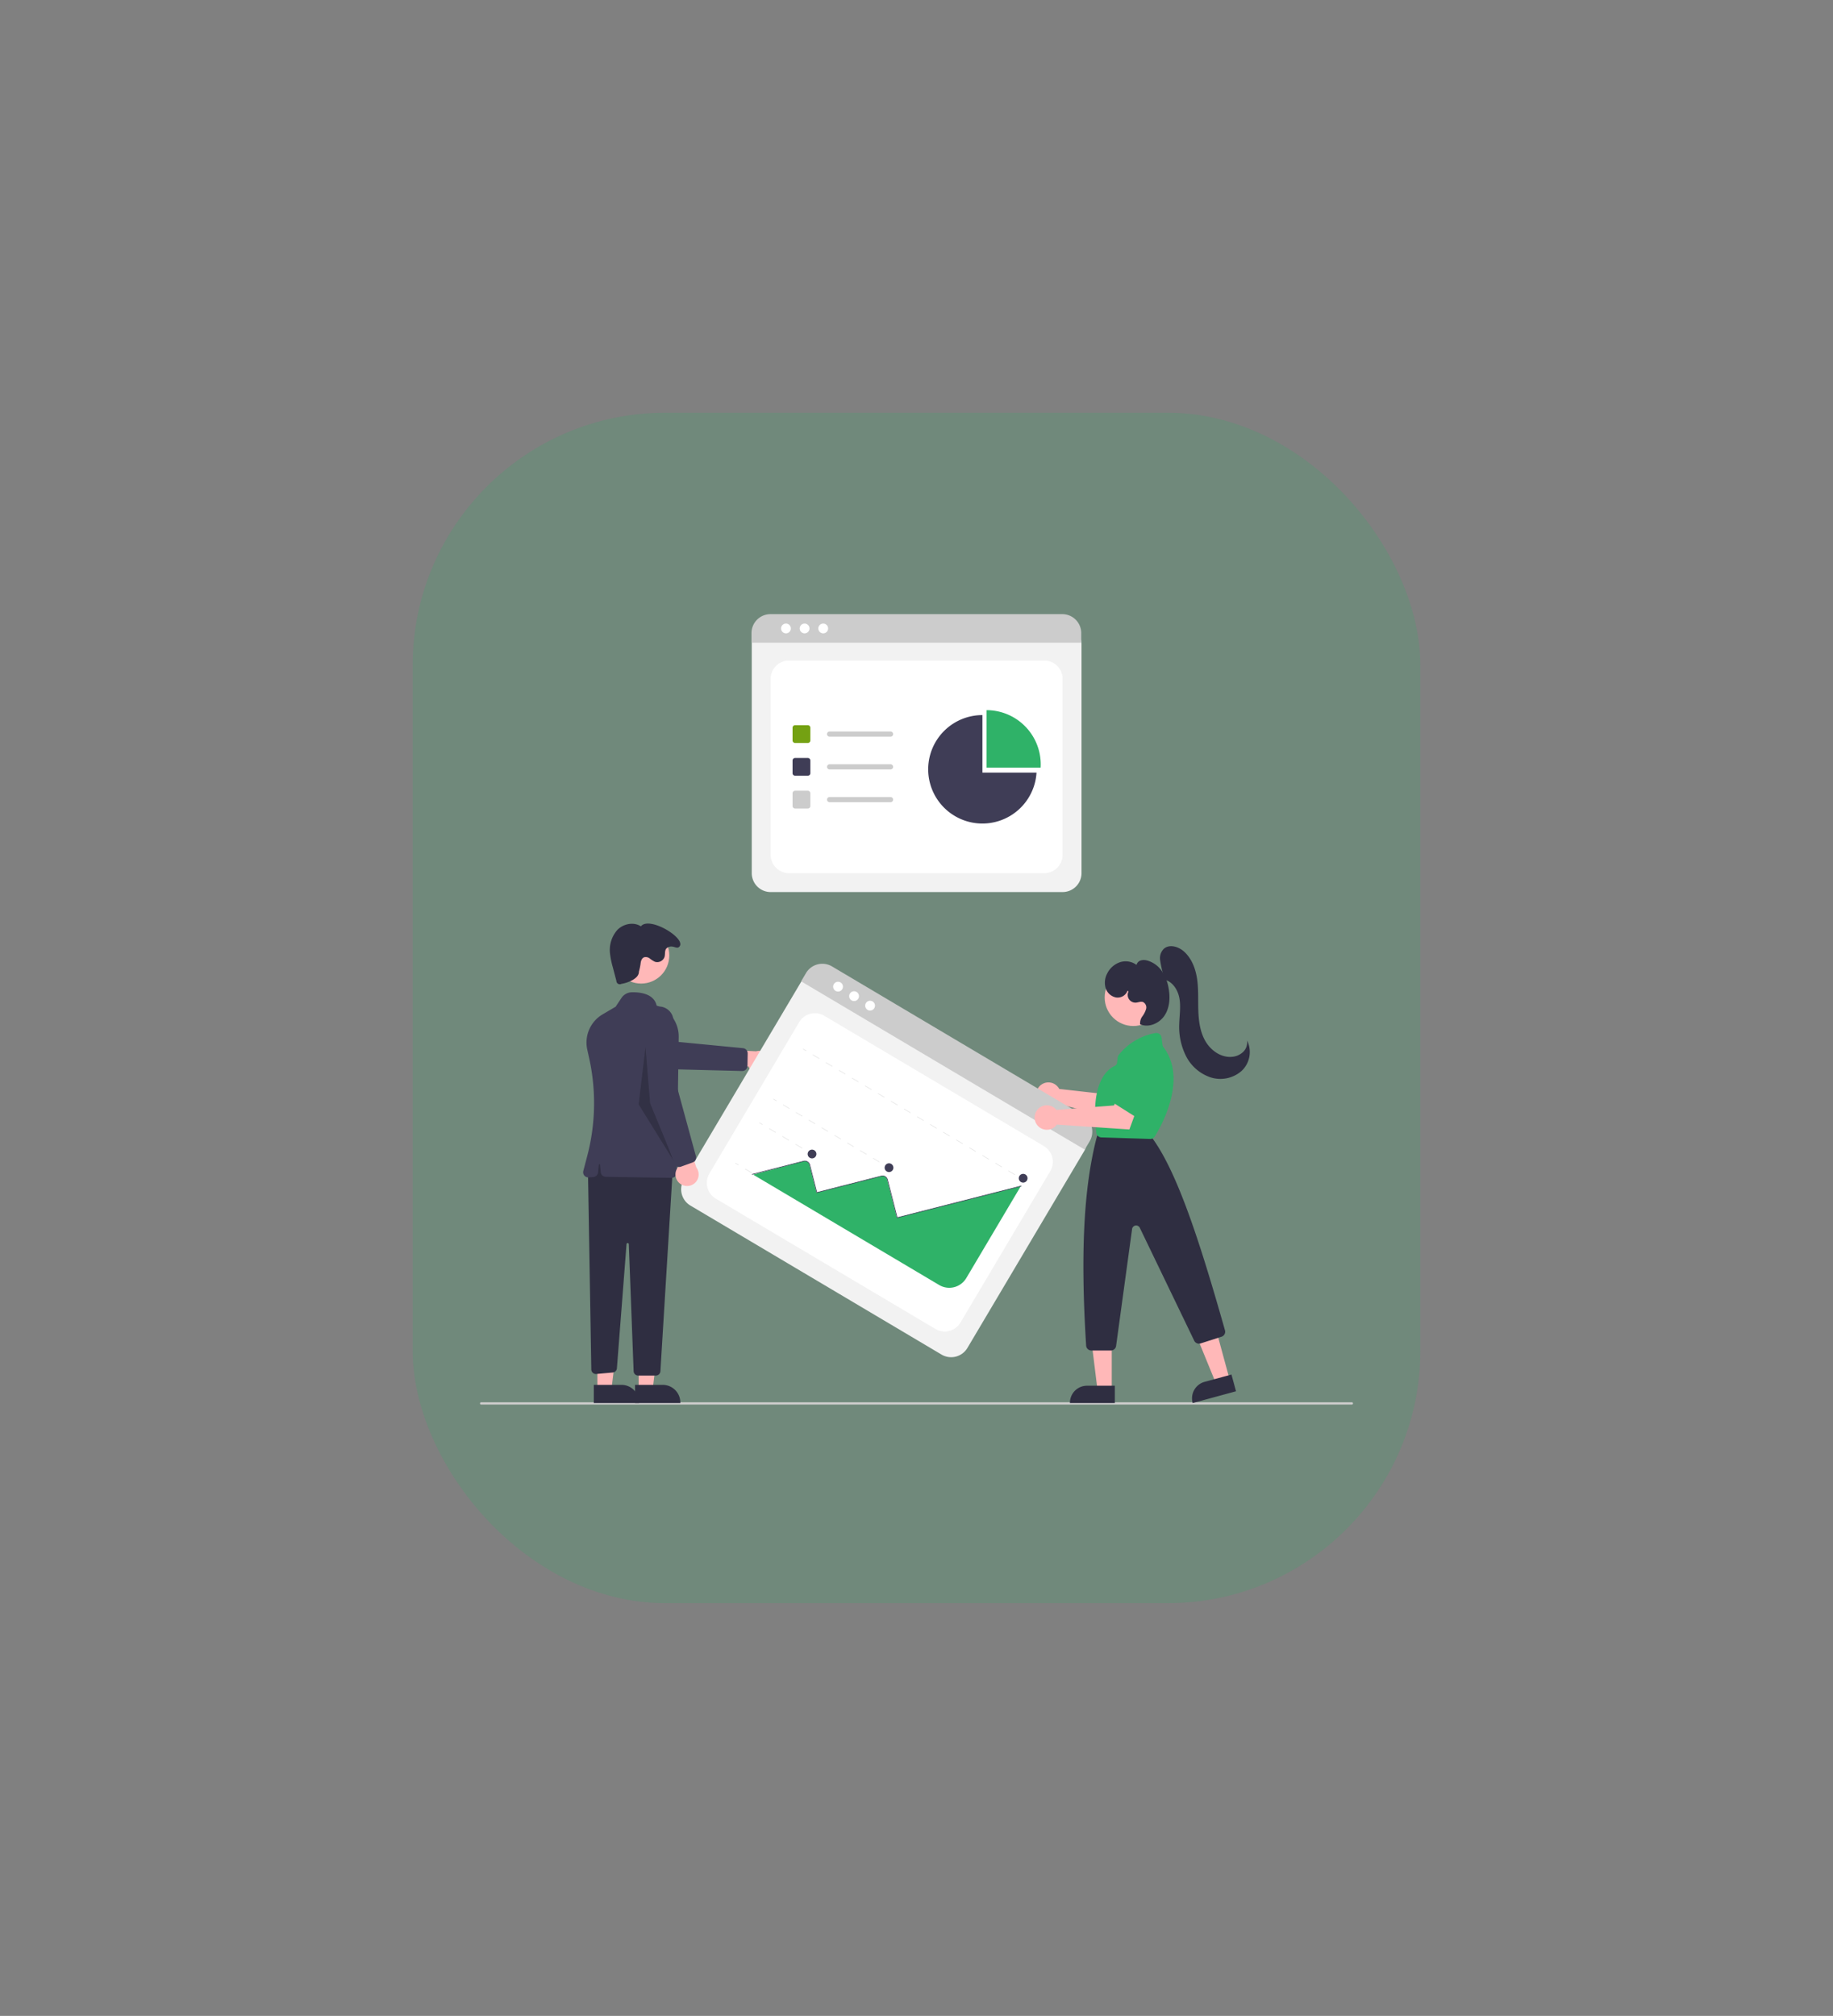 <svg xmlns="http://www.w3.org/2000/svg" xmlns:xlink="http://www.w3.org/1999/xlink" width="653" height="718" viewBox="0 0 653 718"><rect x="0" y="0" width="653" height="718" fill="#808080" stroke="none"/><defs><style>.a{fill:#e0eec4;stroke:#74a112;}.b{fill:rgba(47,178,104,0.19);}.c{clip-path:url(#a);}.d{fill:#f2f2f2;}.e{fill:#fff;}.f{fill:#ccc;}.g{fill:#74a112;}.h{fill:#3f3d56;}.i{fill:#2fb268;}.j{fill:#ffb8b8;}.k{fill:#2f2e41;}.l{opacity:0.2;}.m{fill:#e6e6e6;}</style><clipPath id="a"><rect class="a" width="311" height="353" rx="16" transform="translate(805 3304)"/></clipPath></defs><g transform="translate(-634 -1853)"><rect class="b" width="359" height="424" rx="90" transform="translate(781 2000)"/><g class="c" transform="translate(0 -1268)"><g transform="translate(805 3339.736)"><path class="d" d="M296.934,141.89H192.925a6.742,6.742,0,0,1-6.734-6.734V53.466a4.939,4.939,0,0,1,4.933-4.934H298.649a5.025,5.025,0,0,1,5.019,5.019v81.6a6.742,6.742,0,0,1-6.734,6.734Z" transform="translate(-89.382 -42.898)"/><path class="e" d="M199.455,135.156H290.4a6.53,6.53,0,0,0,6.53-6.53V65.957a6.53,6.53,0,0,0-6.53-6.53H199.455a6.53,6.53,0,0,0-6.53,6.53v62.669A6.53,6.53,0,0,0,199.455,135.156Z" transform="translate(-89.382 -42.898)"/><path class="f" d="M303.574,53.081H186.1V49.653a6.764,6.764,0,0,1,6.759-6.755H296.815a6.764,6.764,0,0,1,6.759,6.755Z" transform="translate(-89.382 -42.898)"/><circle class="e" cx="1.748" cy="1.748" r="1.748" transform="translate(107.249 3.353)"/><circle class="e" cx="1.748" cy="1.748" r="1.748" transform="translate(113.885 3.353)"/><circle class="e" cx="1.748" cy="1.748" r="1.748" transform="translate(120.52 3.353)"/><path class="g" d="M206.148,88.795h-4.5a.922.922,0,0,1-.921-.921v-4.5a.922.922,0,0,1,.921-.921h4.5a.922.922,0,0,1,.921.921v4.5a.922.922,0,0,1-.921.921Z" transform="translate(-89.382 -42.898)"/><path class="h" d="M206.148,100.465h-4.5a.922.922,0,0,1-.921-.921v-4.5a.922.922,0,0,1,.921-.921h4.5a.922.922,0,0,1,.921.921v4.5a.922.922,0,0,1-.921.921Z" transform="translate(-89.382 -42.898)"/><path class="f" d="M206.148,112.135h-4.5a.922.922,0,0,1-.921-.921v-4.5a.922.922,0,0,1,.921-.921h4.5a.922.922,0,0,1,.921.921v4.5A.922.922,0,0,1,206.148,112.135Z" transform="translate(-89.382 -42.898)"/><path class="f" d="M235.63,86.543h-21.7a.921.921,0,1,1,0-1.843h21.7a.921.921,0,1,1,0,1.843Z" transform="translate(-89.382 -42.898)"/><path class="f" d="M235.63,98.213h-21.7a.921.921,0,1,1,0-1.843h21.7a.921.921,0,1,1,0,1.843Z" transform="translate(-89.382 -42.898)"/><path class="f" d="M235.63,109.883h-21.7a.921.921,0,1,1,0-1.843h21.7a.921.921,0,1,1,0,1.843Z" transform="translate(-89.382 -42.898)"/><path class="i" d="M289.1,97.584c.023-.387.036-.777.036-1.17A19.312,19.312,0,0,0,269.824,77.1V97.584Z" transform="translate(-89.382 -42.898)"/><path class="h" d="M268.361,99.34V78.857A19.312,19.312,0,1,0,287.637,99.34Z" transform="translate(-89.382 -42.898)"/><path class="f" d="M399.974,324.425H89.79a.408.408,0,1,1,0-.816H399.974a.408.408,0,1,1,0,.816Z" transform="translate(-89.382 -42.898)"/><path class="j" d="M295.364,211.428a4.37,4.37,0,0,1,.363.584l20.453,2.3,2.975-4.019,6.652,3.7-5.856,9.763-25.058-6.576a4.356,4.356,0,1,1,.47-5.748Z" transform="translate(-89.382 -42.898)"/><path class="j" d="M191,206.147a4.1,4.1,0,0,1-5.928-2.112l-14.582.3,4.04-6.413,13.228.694A4.126,4.126,0,0,1,191,206.147Z" transform="translate(-89.382 -42.898)"/><path class="h" d="M184.594,204.311a1.84,1.84,0,0,1-1.807,1.312l-26.687-.678-24.164-7.155a5.232,5.232,0,1,1,3.115-9.989l21.831,7.159,26.2,2.529a1.846,1.846,0,0,1,1.66,1.859l-.076,4.469a1.845,1.845,0,0,1-.075.494Z" transform="translate(-89.382 -42.898)"/><path class="j" d="M56.511,276.146h5l2.381-19.3H56.51Z"/><path class="k" d="M144.616,317.409h9.854a6.28,6.28,0,0,1,6.28,6.28v.2H144.617Z" transform="translate(-89.382 -42.898)"/><path class="j" d="M41.818,276.146h5l2.381-19.3H41.817Z"/><path class="k" d="M129.923,317.409h9.854a6.28,6.28,0,0,1,6.28,6.28v.2H129.924Z" transform="translate(-89.382 -42.898)"/><path class="k" d="M127.842,241.045l1.195,70.891a1.633,1.633,0,0,0,1.78,1.6l5.855-.532a1.633,1.633,0,0,0,1.48-1.5l3.428-44.22a.408.408,0,0,1,.815.016l1.713,45.232a1.633,1.633,0,0,0,1.631,1.571h6.279a1.633,1.633,0,0,0,1.63-1.533l4.4-71.932-26.121-6.53Z" transform="translate(-89.382 -42.898)"/><circle class="j" cx="10.024" cy="10.024" r="10.024" transform="translate(47.382 111.533)"/><path class="h" d="M157.66,243.673h-.029l-23.44-.361a1.836,1.836,0,0,1-1.8-1.654L132.126,239a.2.2,0,0,0-.406,0l-.274,2.741a1.834,1.834,0,0,1-1.687,1.648l-1.656.128a1.836,1.836,0,0,1-1.917-2.3l1.426-5.438a74.093,74.093,0,0,0,.693-34.553l-.709-3.224a11.643,11.643,0,0,1,5.5-12.577l4.6-2.7,2.089-3.133a4.524,4.524,0,0,1,3.664-2.009c2.914-.064,7.912.47,8.851,4.731a11.632,11.632,0,0,1,7.87,11.2l-.676,48.34a1.837,1.837,0,0,1-1.836,1.811Z" transform="translate(-89.382 -42.898)"/><path class="k" d="M146,170.233c-.041,1.417-1.025,2.237-2.233,2.979a12.918,12.918,0,0,1-4,1.374,1.224,1.224,0,0,1-1.8-1.071L136.7,168.69a30.546,30.546,0,0,1-.977-4.709,10.815,10.815,0,0,1,2.56-8.578c2.139-2.216,5.849-3,8.412-1.3,3.042-3.885,16.947,4.7,13.517,7.4-.61.481-1.543-.128-2.318-.186a2.473,2.473,0,0,0-2.135.678c-.643.785-.363,1.955-.628,2.935a2.74,2.74,0,0,1-3.463,1.775,9.425,9.425,0,0,1-1.8-1.154,2.31,2.31,0,0,0-2.014-.439c-.882.329-1.195,1.408-1.274,2.346a21.731,21.731,0,0,1-.584,2.77Z" transform="translate(-89.382 -42.898)"/><path class="l" d="M58.963,154.2l1.633,20,8.571,20.815L56.514,174.609Z"/><path class="d" d="M253.787,306.614l-89.451-53.069a6.742,6.742,0,0,1-2.356-9.228l41.681-70.256a4.939,4.939,0,0,1,6.76-1.726L302.9,227.2a5.025,5.025,0,0,1,1.756,6.877l-41.637,70.183A6.742,6.742,0,0,1,253.787,306.614Z" transform="translate(-89.382 -42.898)"/><path class="e" d="M173.388,251.085l78.219,46.4a6.53,6.53,0,0,0,8.948-2.284l31.975-53.9a6.53,6.53,0,0,0-2.284-8.948l-78.219-46.4a6.53,6.53,0,0,0-8.948,2.284l-31.975,53.9A6.53,6.53,0,0,0,173.388,251.085Z" transform="translate(-89.382 -42.898)"/><path class="f" d="M304.811,233.622,203.776,173.681l1.749-2.949a6.764,6.764,0,0,1,9.259-2.361l89.41,53.044a6.764,6.764,0,0,1,2.366,9.258Z" transform="translate(-89.382 -42.898)"/><circle class="e" cx="1.748" cy="1.748" r="1.748" transform="translate(125.803 130.932)"/><circle class="e" cx="1.748" cy="1.748" r="1.748" transform="translate(131.51 134.318)"/><circle class="e" cx="1.748" cy="1.748" r="1.748" transform="translate(137.217 137.704)"/><rect class="m" width="0.223" height="1.337" transform="translate(192.836 201.147) rotate(-59.321)"/><path class="m" d="M279.894,242.668l-2.323-1.378.114-.192,2.323,1.378Zm-4.646-2.757-2.323-1.378.114-.192,2.323,1.378Zm-4.646-2.757-2.323-1.378.114-.192,2.323,1.378Zm-4.646-2.757-2.323-1.378.114-.192,2.323,1.378Zm-4.646-2.757-2.323-1.378.114-.192,2.323,1.378Zm-4.646-2.757-2.323-1.378.114-.192,2.323,1.378Zm-4.646-2.757-2.323-1.378.114-.192,2.323,1.378Zm-4.646-2.757-2.323-1.378.114-.192,2.323,1.378Zm-4.646-2.757-2.323-1.378.114-.192,2.323,1.378Zm-4.646-2.757-2.323-1.378.114-.192,2.323,1.378ZM233.43,215.1l-2.323-1.378.114-.192,2.323,1.378Zm-4.646-2.757-2.323-1.378.114-.192,2.323,1.378Zm-4.646-2.757-2.323-1.378.114-.192,2.323,1.378Zm-4.646-2.757-2.323-1.378.114-.192,2.323,1.378Zm-4.646-2.757-2.323-1.378.114-.192,2.323,1.378Zm-4.646-2.757-2.323-1.378.114-.192,2.323,1.378Z" transform="translate(-89.382 -42.898)"/><rect class="m" width="0.223" height="1.337" transform="translate(115.021 154.982) rotate(-59.321)"/><rect class="m" width="0.223" height="1.337" transform="translate(144.503 196.571) rotate(-59.321)"/><path class="m" d="M231.6,238.113l-2.289-1.358.114-.192,2.289,1.358Zm-4.577-2.716-2.289-1.358.114-.192,2.289,1.358Zm-4.578-2.715-2.289-1.358.114-.192,2.289,1.358Zm-4.577-2.716-2.289-1.358.114-.192,2.289,1.358Zm-4.577-2.716L211,225.892l.114-.192,2.289,1.358Zm-4.577-2.716-2.289-1.358.114-.192,2.289,1.358Zm-4.577-2.716-2.289-1.358.114-.192,2.289,1.358Zm-4.577-2.716-2.289-1.358.114-.192,2.289,1.358Z" transform="translate(-89.382 -42.898)"/><rect class="m" width="0.223" height="1.337" transform="translate(104.446 172.807) rotate(-59.321)"/><rect class="m" width="0.223" height="1.337" transform="translate(117.075 191.701) rotate(-59.321)"/><path class="m" d="M204.1,233.2l-2.355-1.4.114-.192,2.355,1.4Zm-4.709-2.794-2.355-1.4.114-.192,2.355,1.4Zm-4.709-2.794-2.355-1.4.114-.192,2.355,1.4Z" transform="translate(-89.382 -42.898)"/><rect class="m" width="0.223" height="1.337" transform="translate(99.442 181.24) rotate(-59.321)"/><rect class="m" width="0.223" height="1.337" transform="translate(108.538 206.093) rotate(-59.321)"/><path class="m" d="M195.564,247.594l-2.355-1.4.114-.192,2.355,1.4Zm-4.709-2.794-2.355-1.4.114-.192,2.355,1.4Zm-4.709-2.794-2.355-1.4.114-.192,2.355,1.4Z" transform="translate(-89.382 -42.898)"/><rect class="m" width="0.223" height="1.337" transform="translate(90.904 195.631) rotate(-59.321)"/><path class="i" d="M186.682,242.524l66.285,39.325a7.047,7.047,0,0,0,9.645-2.462l19.367-32.645-.133-.074L237.9,257.883l-3.481-13.629a1.683,1.683,0,0,0-.974-1.137,1.794,1.794,0,0,0-1.15-.065l-23.028,5.877-2.545-9.965a1.69,1.69,0,0,0-2.056-1.219C204.515,237.786,189.531,241.757,186.682,242.524Z" transform="translate(-89.382 -42.898)"/><path class="h" d="M186.286,242.548l-.055-.216,18.427-4.7a1.9,1.9,0,0,1,2.3,1.367l2.494,9.769,22.9-5.846a1.9,1.9,0,0,1,2.3,1.367l3.429,13.433,44.171-11.276.055.216-44.387,11.331-3.484-13.649a1.671,1.671,0,0,0-2.033-1.206l-23.116,5.9-2.549-9.985a1.673,1.673,0,0,0-2.033-1.206Z" transform="translate(-89.382 -42.898)"/><circle class="h" cx="1.56" cy="1.56" r="1.56" transform="translate(116.722 190.729)"/><circle class="h" cx="1.56" cy="1.56" r="1.56" transform="translate(144.15 195.599)"/><circle class="h" cx="1.56" cy="1.56" r="1.56" transform="translate(191.934 199.356)"/><path class="j" d="M160.552,245.664a4.1,4.1,0,0,1-.13-6.292l-5.46-13.524,7.429,1.5,4.046,12.613a4.126,4.126,0,0,1-5.885,5.7Z" transform="translate(-89.382 -42.898)"/><path class="h" d="M160.462,239.805a1.84,1.84,0,0,1-1.868-1.224l-8.839-25.19-1.889-25.13a5.232,5.232,0,1,1,10.444-.633l1.057,22.951,6.937,25.394a1.846,1.846,0,0,1-1.149,2.212L160.95,239.7a1.847,1.847,0,0,1-.488.105Z" transform="translate(-89.382 -42.898)"/><path class="g" d="M324.354,217.486a1.872,1.872,0,0,1-.456-.284l-8.22-6.925a1.867,1.867,0,0,1-.12-2.746l7.459-7.49a1.858,1.858,0,0,1,2.42-.193l5.641,4.1a1.868,1.868,0,0,1,.591,2.309l-4.88,10.318a1.869,1.869,0,0,1-2.436.914Z" transform="translate(-89.382 -42.898)"/><path class="j" d="M267.034,272.525l-4.909,1.336-7.489-18.3,7.246-1.971Z"/><path class="k" d="M348.262,315.724h9.915V321.9H342.187v-.1A6.076,6.076,0,0,1,348.262,315.724Z" transform="translate(-160.799 60.222) rotate(-15.221)"/><path class="j" d="M225.063,276.271h-5.088l-2.421-19.625h7.51Z"/><path class="k" d="M216.238,274.817h9.915V281h-15.99v-.1A6.076,6.076,0,0,1,216.238,274.817Z"/><circle class="j" cx="10.193" cy="10.193" r="10.193" transform="translate(222.535 126.309)"/><path class="k" d="M314.134,305.176h-6.953a1.873,1.873,0,0,1-1.866-1.752c-2.072-32.936-.86-56.562,3.814-74.351a1.942,1.942,0,0,1,.076-.229l.372-.931a1.859,1.859,0,0,1,1.734-1.174h14.3a1.865,1.865,0,0,1,1.418.652l1.942,2.266c.038.044.073.089.108.137,8.757,12.212,16.605,36.087,25.695,68.178a1.861,1.861,0,0,1-1.228,2.289l-7.472,2.391a1.878,1.878,0,0,1-2.251-.968l-19.391-40.218a1.453,1.453,0,0,0-2.747.434l-5.7,41.662A1.875,1.875,0,0,1,314.134,305.176Z" transform="translate(-89.382 -42.898)"/><path class="i" d="M328.185,229.822h-.059l-17.368-.548a1.861,1.861,0,0,1-1.8-1.641c-2.2-17.821,3.836-22.6,6.535-23.821a1.436,1.436,0,0,0,.835-1.138l.233-1.868a1.86,1.86,0,0,1,.369-.907,21.342,21.342,0,0,1,13.074-7.793,1.865,1.865,0,0,1,2.179,1.6l.35,2.682a1.477,1.477,0,0,0,.3.7c8.823,11.534-1.006,28.564-3.066,31.861h0a1.871,1.871,0,0,1-1.582.875Z" transform="translate(-89.382 -42.898)"/><path class="k" d="M333.325,173.061a42.266,42.266,0,0,1-1.67-7.041,4.769,4.769,0,0,1,1.259-3.85c1.9-1.8,5.12-.941,7.1.76,2.867,2.458,4.3,6.236,4.837,9.973s.3,7.538.433,11.312.67,7.655,2.594,10.9,5.495,5.744,9.261,5.467a6.517,6.517,0,0,0,4.08-1.729,4.731,4.731,0,0,0,1.421-4.108,9.22,9.22,0,0,1-1.922,10.828,11.471,11.471,0,0,1-11.062,2.319,15.289,15.289,0,0,1-8.737-7.542,23.157,23.157,0,0,1-2.437-11.457c.076-3.031.591-6.086.079-9.074s-2.382-6.022-5.331-6.726Z" transform="translate(-89.382 -42.898)"/><path class="k" d="M320.082,176.989a3.772,3.772,0,0,1-4.156,2.431,4.873,4.873,0,0,1-3.678-3.381,6.961,6.961,0,0,1,.544-5.1,7.947,7.947,0,0,1,4.547-4.05,6.525,6.525,0,0,1,5.933.948,2.182,2.182,0,0,1,1.525-1.595,4.17,4.17,0,0,1,2.288.034,9.428,9.428,0,0,1,5.247,3.817,15.342,15.342,0,0,1,2.378,6.131c.585,3.286.37,6.877-1.476,9.659s-5.622,4.424-8.685,3.1a4.047,4.047,0,0,1,.785-2.806,8.557,8.557,0,0,0,1.345-2.645,2.135,2.135,0,0,0-1.127-2.485c-.8-.272-1.662.169-2.509.222a2.749,2.749,0,0,1-2.637-3.961Z" transform="translate(-89.382 -42.898)"/><path class="j" d="M294.248,218.982a4.371,4.371,0,0,1,.467.505l20.52-1.6,2.164-4.508,7.23,2.376-3.91,10.691-25.848-1.735a4.356,4.356,0,1,1-.622-5.733Z" transform="translate(-89.382 -42.898)"/><path class="i" d="M324.517,222.879a1.873,1.873,0,0,1-.49-.22l-9.087-5.74a1.867,1.867,0,0,1-.493-2.7l6.369-8.437a1.858,1.858,0,0,1,2.372-.521l6.147,3.289a1.868,1.868,0,0,1,.9,2.207l-3.428,10.887a1.869,1.869,0,0,1-2.289,1.238Z" transform="translate(-89.382 -42.898)"/></g></g></g></svg>